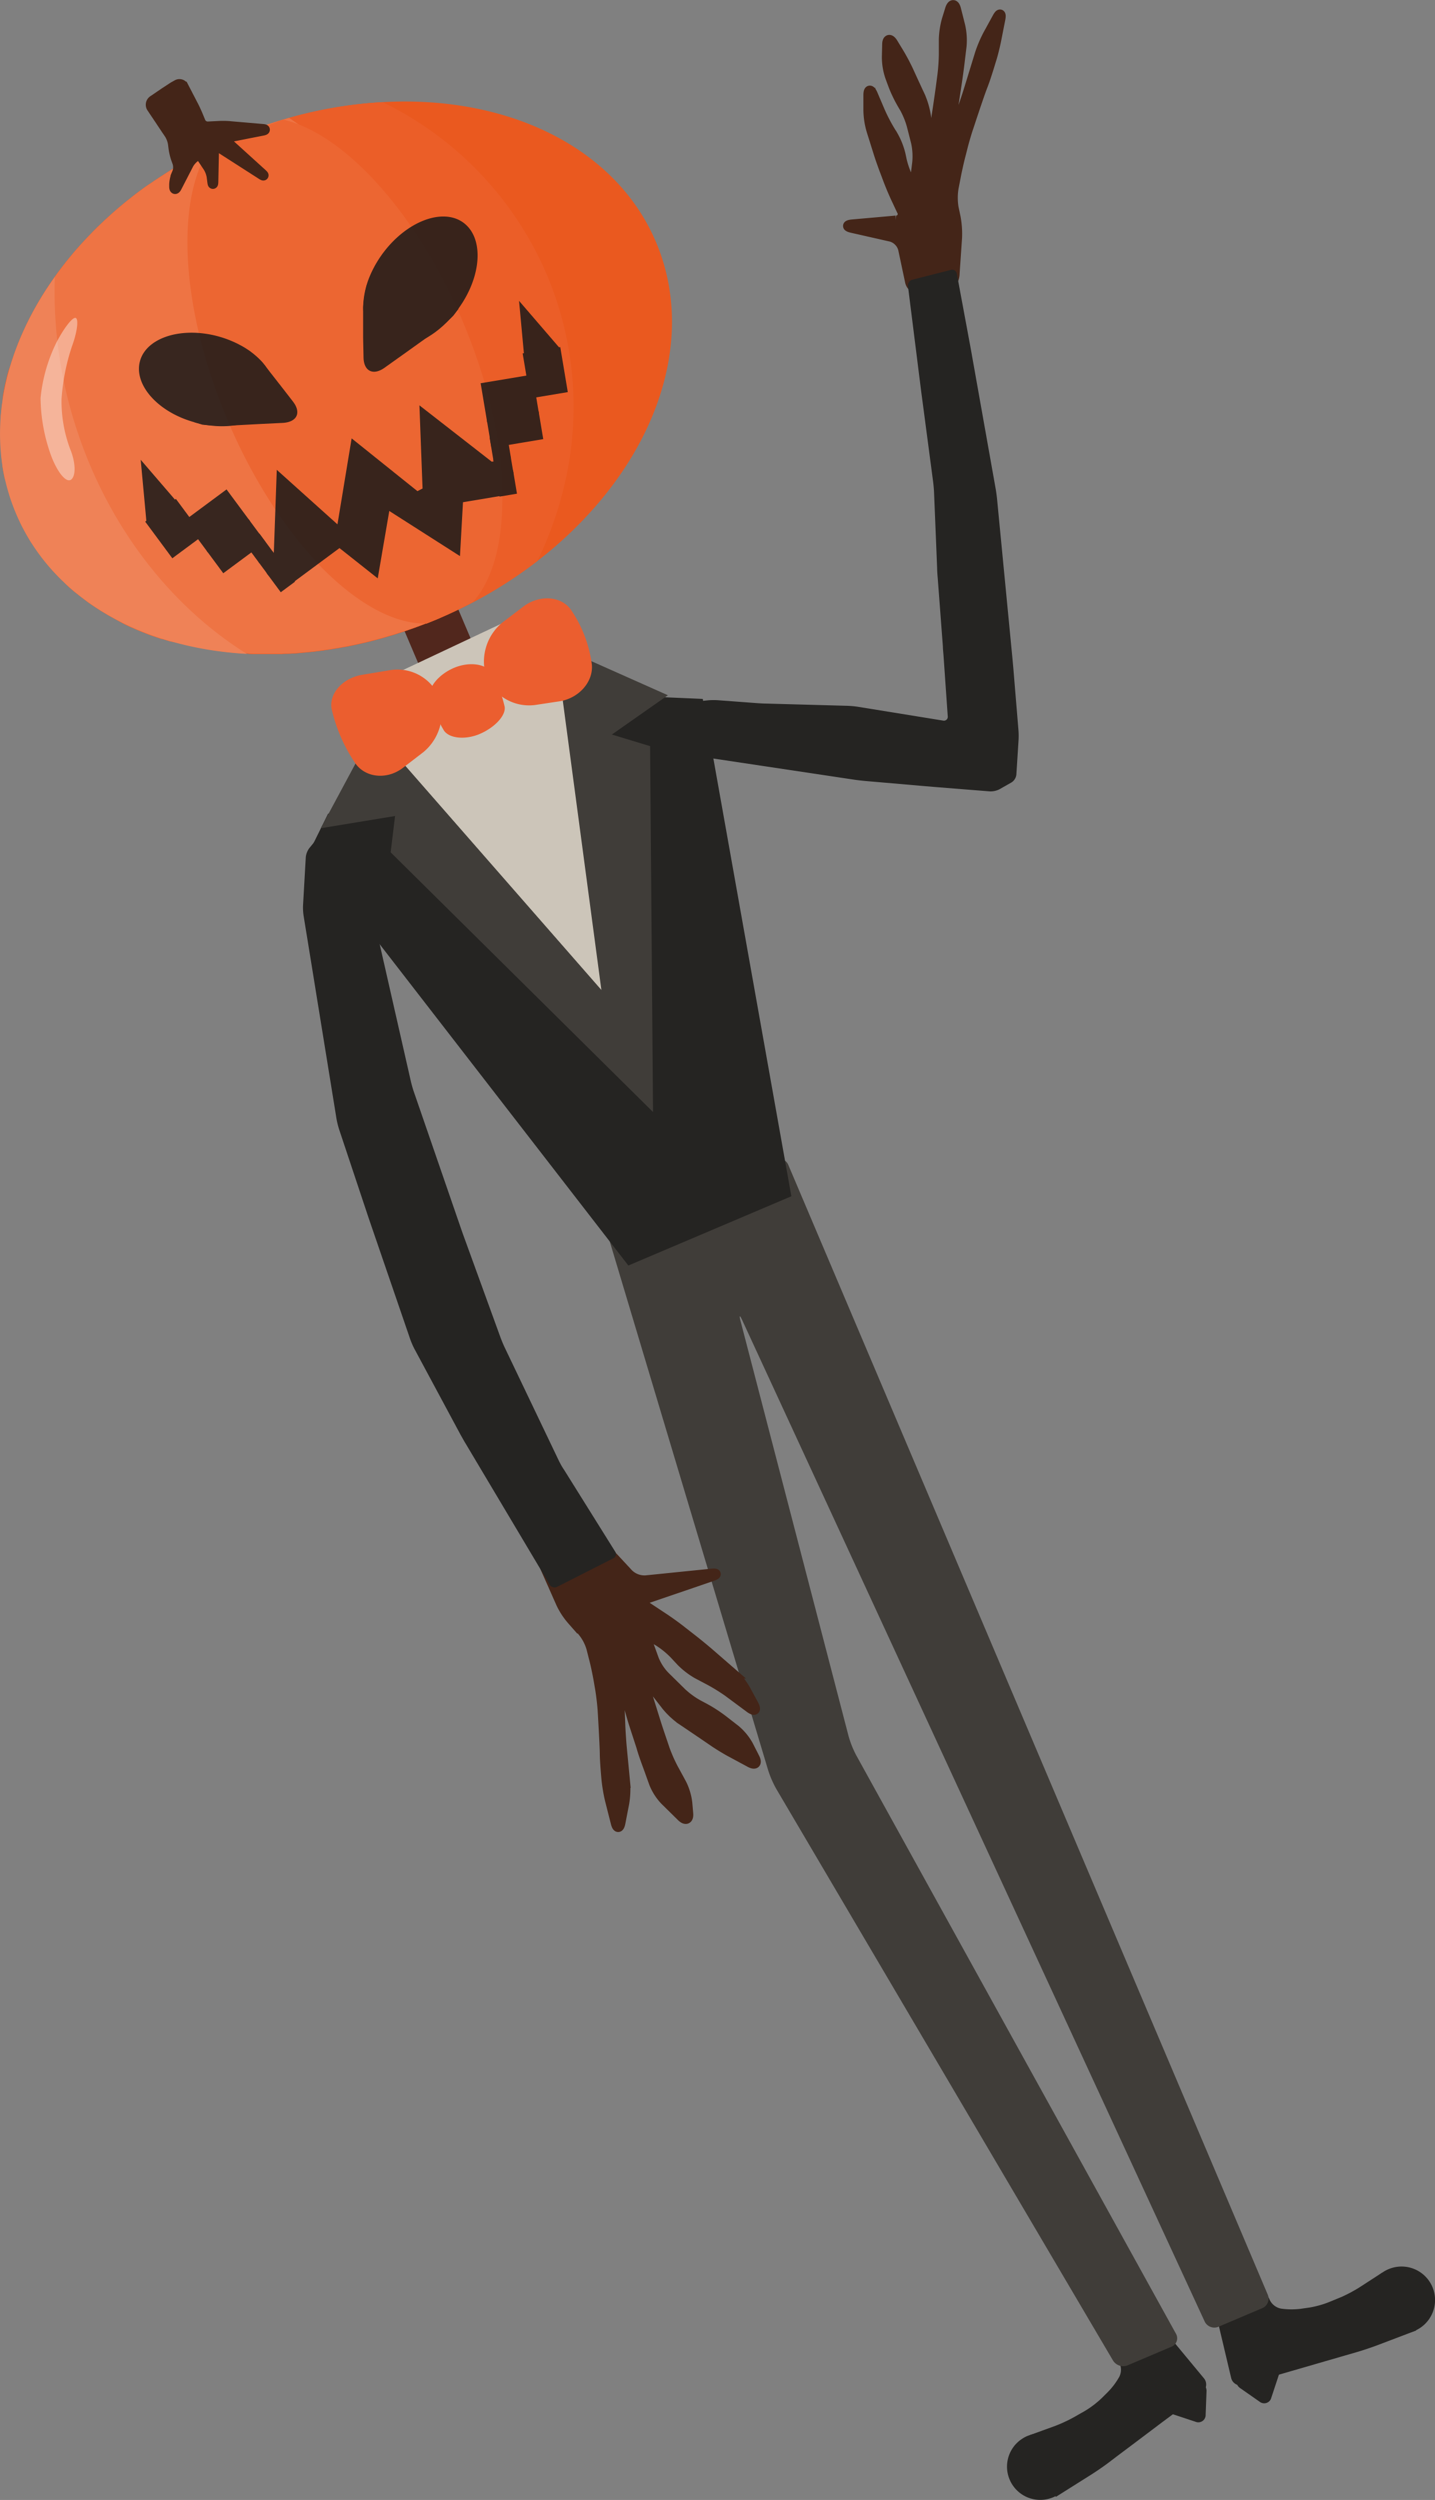 <svg xmlns="http://www.w3.org/2000/svg" width="279.87" height="487.3" viewBox="0 0 279.87 487.3"><rect x="0" y="0" width="279.87" height="487.3" fill="#808080" stroke="none"/><defs><style>.cls-1{fill:#51271d;}.cls-2{fill:#252422;}.cls-3{fill:#403d39;}.cls-4{fill:#ccc5b9;}.cls-5{fill:#ea591f;}.cls-6{fill:#eb5e28;}.cls-7{fill:#ee7444;}.cls-8{fill:#ec6632;}.cls-9{fill:#ef8257;}.cls-10{opacity:0.85;}.cls-11{fill:#191919;}.cls-12{opacity:0.4;}.cls-13{fill:#fff;}.cls-14{fill:#eb5e2f;}.cls-15{fill:#442518;}.cls-16{fill:none;stroke:#442518;stroke-miterlimit:10;stroke-width:2px;}</style></defs><title>jack_behind</title><g id="final"><path class="cls-1" d="M76,116.2a5,5,0,0,1,2.65-6.55l1.2-.52a5,5,0,0,1,6.56,2.65l7.49,17.64a5.73,5.73,0,0,1-2.41,7.05l-1.2.67A4.38,4.38,0,0,1,84,135Z"/><path class="cls-2" d="M269.55,443l-4.38,2.84a28.83,28.83,0,0,1-3.51,1.88l-2.43,1a18.68,18.68,0,0,1-3.82,1.07l-1.8.26a14.51,14.51,0,0,1-3.79-.05,3.09,3.09,0,0,1-2.27-1.89,1.84,1.84,0,0,0-2.37-1L238.73,449a2.13,2.13,0,0,0-1.46,2.5l2.84,12a1.88,1.88,0,0,0,2.38,1.39l5.65-1.64,3.84-1.11,6.45-1.87,3.84-1.11,2.49-.72c1.05-.31,2.76-.88,3.79-1.27l7.66-2.91"/><path class="cls-2" d="M267.08,450.15a6.54,6.54,0,0,1,3.34-7.66,6.72,6.72,0,0,1,1.11-.43,6.53,6.53,0,1,1-4.45,8.09Z"/><path class="cls-2" d="M249.39,463c.36-1-.21-1.61-1.25-1.27l-6,2c-1.05.35-1.17,1.14-.27,1.77l3.78,2.64a1.43,1.43,0,0,0,2.29-.75Z"/><path class="cls-2" d="M200.94,474.63l4.85-1.76a28.94,28.94,0,0,0,3.62-1.68l2.25-1.28a18.85,18.85,0,0,0,3.15-2.4l1.27-1.26a13.93,13.93,0,0,0,2.24-3,3.07,3.07,0,0,0-.14-2.92,1.85,1.85,0,0,1,.63-2.5l5.31-4a2.14,2.14,0,0,1,2.88.34l7.8,9.41a1.89,1.89,0,0,1-.33,2.74l-4.65,3.48-3.21,2.39-5.31,4-3.2,2.4-2,1.52c-.88.66-2.36,1.68-3.29,2.26l-6.88,4.33"/><path class="cls-2" d="M208.07,476.94A6.5,6.5,0,0,0,200,475a7.51,7.51,0,0,0-1,.62,6.48,6.48,0,1,0,9.07,1.31Z"/><path class="cls-2" d="M228.85,470.63c-1-.34-1.16-1.14-.26-1.77l5.15-3.58c.9-.63,1.61-.24,1.57.86l-.17,4.54a1.43,1.43,0,0,1-2,1.37Z"/><path class="cls-3" d="M151.12,226a2,2,0,0,1,2.62,1.06l93.51,220.22a2,2,0,0,1-1.06,2.63l-8.55,3.63a2.09,2.09,0,0,1-2.68-1L144.74,257.3c-.46-1-.61-.94-.33.12l21.09,81a19.19,19.19,0,0,0,1.47,3.69L229.35,454.9a1.77,1.77,0,0,1-.88,2.53l-8.55,3.63a2.34,2.34,0,0,1-2.85-.94l-65.66-111.4a19.59,19.59,0,0,1-1.59-3.64L118.88,241.85a2.28,2.28,0,0,1,1.27-2.7Z"/><polygon class="cls-2" points="63.97 158.64 60.23 166.21 122.55 246.68 154.34 233.18 137.06 136.24 123.75 135.66 63.97 158.64"/><polygon class="cls-3" points="76.19 166.14 127.36 216.76 126.79 145.44 119.33 143.18 130.26 135.52 103.72 123.71 76.95 134.66 62.56 161.44 77.05 159.06 76.19 166.14"/><polygon class="cls-4" points="67.35 135.9 117.29 192.97 107.17 117.15 67.35 135.9"/><path class="cls-5" d="M127.93,47.16c6.92,16.3,2,35.35-11.22,50.88a78,78,0,0,1-11.92,11.32,86.49,86.49,0,0,1-12.47,8c-1.55.82-3.15,1.6-4.78,2.34l-2.08.92c-.76.32-1.52.63-2.29.93l-.12,0-1.13.43-.89.33-1.16.41c-.52.19-1.05.36-1.58.53s-1.05.35-1.59.51l-1.58.47c-2.12.62-4.23,1.13-6.34,1.57-.53.11-1,.22-1.58.31s-1,.2-1.57.28-1,.18-1.58.25-1,.16-1.56.22l-1.54.19h0l-1.52.15q-.31,0-.63.06c-.83.07-1.66.13-2.49.17-.48,0-1,0-1.44.06a.48.48,0,0,1-.12,0l-1.32,0h-.23c-.49,0-1,0-1.46,0l-1.48,0c-.7,0-1.4,0-2.09-.09h-.21c-1.23-.07-2.44-.17-3.64-.3-.49-.05-1-.11-1.45-.18s-1.21-.16-1.8-.26l-.93-.15-1.37-.25-1.81-.38c-.9-.2-1.78-.42-2.66-.66L33.12,125l-1.33-.41a1.36,1.36,0,0,1-.25-.07l-.11,0-.22-.07-.73-.25c-.24-.07-.48-.16-.72-.24-.42-.15-.85-.31-1.27-.48l-.57-.22-1.23-.5h0l-1.23-.54-1.13-.53L23.05,121l-1-.55-.12-.07a48.45,48.45,0,0,1-4.43-2.76c-.35-.24-.7-.49-1-.75l-.76-.58c-.44-.34-.87-.68-1.29-1a.27.27,0,0,1-.08-.07l0,0-.22-.19c-.15-.13-.3-.25-.45-.39-.36-.31-.71-.63-1.06-1s-.57-.54-.84-.82a.94.94,0,0,1-.1-.1c-.15-.14-.29-.29-.44-.45-.43-.44-.85-.9-1.26-1.36l-.51-.59-.12-.14-.19-.23-.43-.53c-.65-.8-1.26-1.63-1.84-2.49-.24-.34-.47-.7-.69-1s-.45-.71-.67-1.08-.32-.55-.47-.83c-.49-.88-1-1.79-1.38-2.72l-.45-1-.33-.82c-.15-.36-.29-.72-.41-1.08-.06-.15-.11-.29-.16-.44L2,97l-.12-.4a.36.36,0,0,1,0-.11c0-.08-.05-.15-.06-.22-.11-.35-.21-.7-.31-1s-.18-.67-.26-1L.89,93.13c-.14-.65-.26-1.31-.36-2a2.38,2.38,0,0,1-.05-.26,2.51,2.51,0,0,0,0-.27l-.12-.9c0-.27-.07-.53-.09-.81l0-.24,0-.49c0-.29,0-.57-.07-.86,0-.61-.07-1.22-.08-1.83,0-.15,0-.31,0-.46,0-.56,0-1.12,0-1.69v-.1s0-.09,0-.14a1.28,1.28,0,0,1,0-.19c0-.3,0-.6,0-.91s.06-.86.1-1.3.06-.64.1-1v-.07c0-.39.1-.78.16-1.18l.06-.43,0-.18s0-.08,0-.13,0-.17,0-.26c.11-.65.22-1.3.36-2,.07-.35.15-.72.24-1.07s.14-.63.22-.94.12-.48.19-.73.1-.36.15-.54L2,71.37q.57-1.89,1.29-3.78l.18-.46c0-.11.08-.22.13-.33q.25-.64.54-1.29c.06-.16.14-.32.21-.48.2-.46.41-.91.62-1.36.07-.16.15-.34.23-.5s.19-.39.29-.58a61.7,61.7,0,0,1,4.25-7.25l.36-.54.56-.79,0,0c.44-.63.9-1.24,1.37-1.86.21-.27.41-.54.63-.8a2.27,2.27,0,0,1,.18-.25l.63-.77c.74-.91,1.5-1.8,2.3-2.68l.57-.62.52-.56.54-.56.84-.87c.56-.57,1.14-1.13,1.73-1.68.27-.27.55-.53.83-.78,1.39-1.28,2.83-2.52,4.35-3.72l.74-.59.27-.21c.35-.28.72-.55,1.08-.82l.72-.53c.48-.35,1-.7,1.46-1l.62-.43,1-.66L32,34l.79-.51c.89-.56,1.8-1.11,2.72-1.64.37-.22.74-.44,1.12-.65l1.23-.68.37-.2.81-.42c.24-.13.48-.26.73-.38l1.19-.6c.45-.23.91-.45,1.38-.67,1.09-.51,2.19-1,3.3-1.48a89.56,89.56,0,0,1,9.54-3.44l1.2-.35a84.92,84.92,0,0,1,12.43-2.54c2-.25,3.9-.42,5.82-.53C98.73,18.55,120,28.52,127.93,47.16Z"/><path class="cls-6" d="M106.63,53.5a66,66,0,0,1,3.17,42.17,69.81,69.81,0,0,1-5,13.69,86.49,86.49,0,0,1-12.47,8c-1.55.82-3.15,1.6-4.78,2.34l-2.08.92c-.76.32-1.52.63-2.29.93l-.12,0-1.13.43-.89.33-1.16.41c-.52.19-1.05.36-1.58.53s-1.05.35-1.59.51l-1.58.47c-2.12.62-4.23,1.13-6.34,1.57-.53.11-1,.22-1.58.31s-1,.2-1.57.28-1,.18-1.58.25-1,.16-1.56.22l-1.54.19h0l-1.52.15q-.31,0-.63.06c-.83.07-1.66.13-2.49.17-.48,0-1,0-1.44.06a.48.48,0,0,1-.12,0l-1.32,0h-.23c-.49,0-1,0-1.46,0l-1.48,0c-.7,0-1.4,0-2.09-.09h-.21c-1.23-.07-2.44-.17-3.64-.3-.49-.05-1-.11-1.45-.18s-1.21-.16-1.8-.26l-.93-.15-1.37-.25-1.81-.38c-.9-.2-1.78-.42-2.66-.66L33.12,125l-1.33-.41a1.36,1.36,0,0,1-.25-.07l-.11,0-.22-.07-.73-.25c-.24-.07-.48-.16-.72-.24-.42-.15-.85-.31-1.27-.48l-.57-.22-1.23-.5h0l-1.23-.54-1.13-.53L23.05,121l-1-.55-.12-.07a48.45,48.45,0,0,1-4.43-2.76c-.35-.24-.7-.49-1-.75l-.76-.58c-.44-.34-.87-.68-1.29-1a.27.27,0,0,1-.08-.07l0,0-.22-.19c-.15-.13-.3-.25-.45-.39-.36-.31-.71-.63-1.06-1s-.57-.54-.84-.82a.94.94,0,0,1-.1-.1c-.15-.14-.29-.29-.44-.45-.43-.44-.85-.9-1.26-1.36l-.51-.59-.12-.14-.19-.23-.43-.53c-.65-.8-1.26-1.63-1.84-2.49-.24-.34-.47-.7-.69-1s-.45-.71-.67-1.08-.32-.55-.47-.83c-.49-.88-1-1.79-1.38-2.72l-.45-1-.33-.82c-.15-.36-.29-.72-.41-1.08-.06-.15-.11-.29-.16-.44L2,97l-.12-.4a.36.36,0,0,1,0-.11c0-.08-.05-.15-.06-.22-.11-.35-.21-.7-.31-1s-.18-.67-.26-1L.89,93.13c-.14-.65-.26-1.31-.36-2a2.38,2.38,0,0,1-.05-.26,2.51,2.51,0,0,0,0-.27l-.12-.9c0-.27-.07-.53-.09-.81l0-.24,0-.49c0-.29,0-.57-.07-.86,0-.61-.07-1.22-.08-1.83,0-.15,0-.31,0-.46,0-.56,0-1.12,0-1.69v-.1s0-.09,0-.14a1.28,1.28,0,0,1,0-.19c0-.3,0-.6,0-.91s.06-.86.1-1.3.06-.64.1-1v-.07c0-.39.1-.78.16-1.18l.06-.43,0-.18s0-.08,0-.13,0-.17,0-.26c.11-.65.22-1.3.36-2,.07-.35.15-.72.24-1.07s.14-.63.22-.94.12-.48.19-.73.1-.36.15-.54L2,71.37q.57-1.89,1.29-3.78l.18-.46c0-.11.08-.22.13-.33q.25-.64.54-1.29c.06-.16.14-.32.21-.48.2-.46.41-.91.62-1.36.07-.16.15-.34.23-.5s.19-.39.29-.58a61.7,61.7,0,0,1,4.25-7.25l.36-.54.56-.79,0,0c.44-.63.9-1.24,1.37-1.86.21-.27.41-.54.63-.8a2.27,2.27,0,0,1,.18-.25l.63-.77c.74-.91,1.5-1.8,2.3-2.68l.57-.62.52-.56.54-.56.84-.87c.56-.57,1.14-1.13,1.73-1.68.27-.27.55-.53.83-.78,1.39-1.28,2.83-2.52,4.35-3.72l.74-.59.27-.21c.35-.28.72-.55,1.08-.82l.72-.53c.48-.35,1-.7,1.46-1l.62-.43,1-.66L32,34l.79-.51c.89-.56,1.8-1.11,2.72-1.64.37-.22.74-.44,1.12-.65l1.23-.68.37-.2.81-.42c.24-.13.48-.26.73-.38l1.19-.6c.45-.23.91-.45,1.38-.67,1.09-.51,2.19-1,3.3-1.48a89.56,89.56,0,0,1,9.54-3.44l1.2-.35a84.92,84.92,0,0,1,12.43-2.54c2-.25,3.9-.42,5.82-.53A66.31,66.31,0,0,1,106.63,53.5Z"/><path class="cls-7" d="M86.08,59.19c.09.22.18.43.26.64h0c.4,1,.79,1.93,1.15,2.9a83.13,83.13,0,0,1,5.18,24.73c0,1,.09,2,.1,3,0,.68,0,1.35,0,2q0,2.5-.21,5a75.21,75.21,0,0,1-5,22.18l-2.08.92c-.76.32-1.52.63-2.29.93l-.12,0-1.13.43-.89.33-1.16.41c-.52.19-1.05.36-1.58.53s-1.05.35-1.59.51l-1.58.47c-2.12.62-4.23,1.13-6.34,1.57-.53.11-1,.22-1.58.31s-1,.2-1.57.28-1,.18-1.58.25-1,.16-1.56.22l-1.54.19h0l-1.52.15q-.31,0-.63.06c-.83.07-1.66.13-2.49.17-.48,0-1,0-1.44.06a.48.48,0,0,1-.12,0l-1.32,0h-.23c-.49,0-1,0-1.46,0l-1.48,0c-.7,0-1.4,0-2.09-.09h-.21c-1.23-.07-2.44-.17-3.64-.3-.49-.05-1-.11-1.45-.18s-1.21-.16-1.8-.26l-.93-.15-1.37-.25-1.81-.38c-.9-.2-1.78-.42-2.66-.66L33.12,125l-1.33-.41-.25-.07-.11,0-.22-.07-.73-.25-.72-.24c-.42-.15-.85-.31-1.27-.48l-.57-.22-1.23-.5h0l-1.23-.54-1.13-.53L23.05,121l-1-.55-.12-.07a48.45,48.45,0,0,1-4.43-2.76c-.35-.24-.7-.49-1-.75l-.76-.58c-.44-.34-.87-.68-1.29-1a.27.27,0,0,1-.08-.07l0,0-.22-.19-.11-.09-.34-.3c-.36-.31-.71-.63-1.06-1s-.57-.54-.84-.82a.94.94,0,0,1-.1-.1c-.15-.14-.29-.29-.44-.45-.43-.44-.85-.9-1.26-1.36l-.51-.59-.12-.14-.19-.23-.43-.53c-.65-.8-1.26-1.63-1.84-2.49-.24-.34-.47-.7-.69-1s-.45-.71-.67-1.08-.32-.55-.47-.83c-.49-.88-1-1.79-1.38-2.72l-.45-1-.33-.82c-.15-.36-.29-.72-.41-1.08-.06-.15-.11-.29-.16-.44L2,97l-.12-.4a.36.36,0,0,1,0-.11c0-.08-.05-.15-.06-.22-.11-.35-.21-.7-.31-1s-.18-.67-.26-1L.89,93.13c-.14-.65-.26-1.31-.36-2a2.38,2.38,0,0,1-.05-.26,2.51,2.51,0,0,0,0-.27l-.12-.9c0-.27-.07-.53-.09-.81l0-.24,0-.49c0-.29,0-.57-.07-.86,0-.61-.07-1.22-.08-1.83,0-.15,0-.31,0-.46,0-.56,0-1.12,0-1.69v-.1s0-.09,0-.14a1.28,1.28,0,0,1,0-.19c0-.3,0-.6,0-.91s.06-.86.1-1.3.06-.64.1-1v-.07c0-.39.1-.78.16-1.18l.06-.43,0-.18c0-.13,0-.26.06-.39.11-.65.22-1.3.36-2,.07-.35.15-.72.24-1.07s.14-.63.22-.94.12-.48.19-.73.1-.36.15-.54L2,71.37q.57-1.89,1.29-3.78l.18-.46c0-.11.08-.22.13-.33q.25-.64.54-1.29c.06-.16.14-.32.21-.48.2-.46.41-.91.62-1.36.07-.16.15-.34.23-.5s.19-.39.29-.58a61.7,61.7,0,0,1,4.25-7.25l.36-.54.56-.79,0,0c.44-.63.9-1.24,1.37-1.86.21-.27.41-.54.63-.8a2.27,2.27,0,0,1,.18-.25l.63-.77c.74-.91,1.5-1.8,2.3-2.68l.57-.62.52-.56.54-.56.84-.87c.56-.57,1.14-1.13,1.73-1.68.27-.27.55-.53.83-.78,1.39-1.28,2.83-2.52,4.35-3.72l.74-.59.27-.21c.35-.28.72-.55,1.08-.82l.72-.53c.48-.35,1-.7,1.46-1l.62-.43,1-.66L32,34l.79-.51c.89-.56,1.8-1.11,2.72-1.64.37-.22.74-.44,1.12-.65l1.23-.68.37-.2.81-.42c.24-.13.48-.26.73-.38l1.19-.6c.45-.23.91-.45,1.38-.67,1.09-.51,2.19-1,3.3-1.48a89.56,89.56,0,0,1,9.54-3.44l1.2-.35c.63.42,1.25.85,1.87,1.29h0A80.51,80.51,0,0,1,79,46,85.52,85.52,0,0,1,86.08,59.19Z"/><path class="cls-8" d="M90.19,62.52a110.16,110.16,0,0,1,4.32,12.06c.69,2.39,1.29,4.76,1.78,7.07,0,.14.06.29.09.42.2,1,.39,2,.56,3,.12.68.22,1.35.32,2s.22,1.56.31,2.32l0,.27c.09.8.17,1.6.23,2.39,0,.21,0,.43,0,.64h0c.1,1.38.16,2.72.17,4,.09,9-1.84,16.33-5.73,20.66-1.55.82-3.15,1.6-4.78,2.34l-2.08.92c-.76.32-1.52.63-2.29.93l-.12,0c-6.42.07-13.88-4.25-21-11.7Q60.33,108,58.62,106c-.35-.42-.69-.85-1-1.29q-2-2.52-3.88-5.34h0a104.7,104.7,0,0,1-8.9-16.41l0,0c-.14-.3-.26-.59-.39-.9-.83-1.95-1.59-3.9-2.29-5.83h0A102.8,102.8,0,0,1,39,65.81c-3.84-15.6-3.13-29.41,1.94-36.94l1.43-.56,12.79-5a19.9,19.9,0,0,1,3.07.94h0c7.42,2.89,15.5,10.3,22.5,20.7a103.21,103.21,0,0,1,8.74,15.9C89.7,61.38,90,61.94,90.19,62.52Z"/><path class="cls-9" d="M48.15,127.46c-20.61-1.13-38-10.83-45-27.3C-3.12,85.46.29,68.54,10.69,54a85.74,85.74,0,0,0,4.4,30.1C21.45,103.21,33.63,118.4,48.15,127.46Z"/><g class="cls-10"><polygon class="cls-11" points="28.56 101.71 35.36 98.82 27.44 89.62 28.56 101.71"/><rect class="cls-11" x="30.24" y="98.58" width="7.45" height="8.89" transform="translate(-54.65 40.45) rotate(-36.52)"/><rect class="cls-11" x="37.25" y="97.68" width="10.24" height="7.7" transform="translate(-52.11 45.16) rotate(-36.52)"/><rect class="cls-11" x="40.91" y="103.74" width="10.24" height="5.48" transform="translate(-54.33 48.31) rotate(-36.52)"/><rect class="cls-11" x="48.86" y="104.54" width="3.45" height="4.65" transform="translate(-53.67 51.1) rotate(-36.52)"/><rect class="cls-11" x="51.07" y="108.2" width="3.45" height="3.31" transform="translate(-55.01 53) rotate(-36.52)"/><polygon class="cls-11" points="53.39 108.19 66.34 102.68 53.98 91.58 53.39 108.19"/><rect class="cls-11" x="53.04" y="110.21" width="3.45" height="4.65" transform="translate(-56.22 54.7) rotate(-36.52)"/><rect class="cls-11" x="53.71" y="103.53" width="13.07" height="6.87" transform="translate(-51.83 56.87) rotate(-36.52)"/><polygon class="cls-11" points="76.14 98.33 62.2 103.66 73.67 112.74 76.14 98.33"/><polygon class="cls-11" points="65.74 102.66 82.19 96.36 68.58 85.45 65.74 102.66"/><polygon class="cls-11" points="75.01 99.02 90.68 90.98 89.71 108.4 75.01 99.02"/><polygon class="cls-11" points="82.51 97.79 96.63 90.56 81.8 79.01 82.51 97.79"/><polygon class="cls-11" points="109.15 67.84 102.35 70.73 101.23 58.64 109.15 67.84"/><rect class="cls-11" x="102.61" y="68.21" width="7.44" height="8.89" transform="translate(223.19 126.79) rotate(170.51)"/><rect class="cls-11" x="94.31" y="73.81" width="10.24" height="7.7" transform="translate(210.3 137.86) rotate(170.51)"/><rect class="cls-11" x="95.33" y="80.99" width="10.24" height="5.48" transform="translate(213.33 149.76) rotate(170.51)"/><rect class="cls-11" x="95.83" y="84.95" width="3.45" height="4.65" transform="translate(208.18 157.27) rotate(170.51)"/><rect class="cls-11" x="96.45" y="89.29" width="3.45" height="3.31" transform="translate(210 164.45) rotate(170.51)"/><rect class="cls-11" x="97.01" y="91.9" width="3.45" height="4.65" transform="translate(211.66 170.88) rotate(170.51)"/><rect class="cls-11" x="84.39" y="90.86" width="13.07" height="6.87" transform="translate(196.15 172.32) rotate(170.51)"/><path class="cls-11" d="M53.31,77.58c-.78,2.82-3.65,4.71-7.39,5.3a17,17,0,0,1-3.54.18A20.1,20.1,0,0,1,38,82.33l-.24-.07c-7.06-2-11.73-7.34-10.45-11.91s8.15-6.75,15.34-4.76a20.68,20.68,0,0,1,4.53,1.86,15.8,15.8,0,0,1,3.94,3.09,11.43,11.43,0,0,1,1,1.33A6.91,6.91,0,0,1,53.31,77.58Z"/><path class="cls-11" d="M57.12,78.25c1.69,2.17.83,4-1.92,4.18l-4.29.21L44.15,83a38.11,38.11,0,0,1-4.68-.22L38,82.33l-.08,0A37.7,37.7,0,0,1,40.41,78l4.05-6.37c1.48-2.32,3.34-3.78,4.14-3.25a25.13,25.13,0,0,1,3,2.79l3.6,4.6Z"/><path class="cls-11" d="M73.61,66.3c2.48,1.82,6.07,1.52,9.55-.43a18.09,18.09,0,0,0,3-2.15,21.71,21.71,0,0,0,3.18-3.47l.15-.21c4.5-6.28,4.91-13.69.88-16.64s-11.12-.27-15.76,6.05a21.45,21.45,0,0,0-2.53,4.48A16.48,16.48,0,0,0,70.87,59a11.75,11.75,0,0,0,0,1.78A7.27,7.27,0,0,0,73.61,66.3Z"/><path class="cls-11" d="M70.9,69.58c0,2.75,1.85,3.7,4.09,2.11l4.1-2.92,5.59-4a40.48,40.48,0,0,0,3.72-3.22l1-1.32,0-.07a36.61,36.61,0,0,0-4.62-1.8l-8-2.79c-2.59-.91-5-.87-5.28.09a25.39,25.39,0,0,0-.68,4.25c0,.49,0,3.14,0,5.89Z"/></g><g class="cls-12"><path class="cls-13" d="M14.82,62c-.55-.37-2.28,1.8-3.84,4.81A31.42,31.42,0,0,0,7.91,77.6,34,34,0,0,0,10,88.91c1.27,3.31,3,5.35,3.93,4.53s.77-3.48-.25-5.92A26.6,26.6,0,0,1,12,77.79a41.29,41.29,0,0,1,2-10.18C15,64.92,15.37,62.41,14.82,62Z"/></g><path class="cls-14" d="M83.86,136c-.47-1.9,1.64-4.52,4.67-5.81s6.39-.8,7.45,1.09a24.85,24.85,0,0,1,2.44,6.47c.28,1.67-1.86,4-4.75,5.27s-6.09.93-7.11-.66A25.32,25.32,0,0,1,83.86,136Z"/><path class="cls-14" d="M94.86,132A9.87,9.87,0,0,1,98,121.33l4.05-3.08c3.07-2.33,7.2-2.12,9.2.46a24.56,24.56,0,0,1,4.18,10.82c.32,3.37-2.54,6.6-6.35,7.18l-4.79.72A9.07,9.07,0,0,1,94.86,132Z"/><path class="cls-14" d="M76.32,130.59a8.88,8.88,0,0,1,9.36,5.33,9.91,9.91,0,0,1-3.12,10.7l-4,3.07c-3.07,2.33-7.22,1.95-9.23-.86a31.24,31.24,0,0,1-4.65-10.63c-.55-3,2.12-6,5.92-6.66Z"/><path class="cls-15" d="M33.88,16.91,32.21,18,29.9,19.57A1,1,0,0,0,29.62,21l1.55,2.31,1.11,1.67.79,1.17a5.19,5.19,0,0,1,.68,1.83l.13,1a11.77,11.77,0,0,0,.46,1.93l.28.77a3,3,0,0,1,0,1.86l-.18.43A6.07,6.07,0,0,0,34,35.91v.46c0,.55.21.6.46.11L36.77,32a4.45,4.45,0,0,1,1.29-1.44l0,0a1,1,0,0,1,1.39.27l1.17,1.75a5.19,5.19,0,0,1,.68,1.83l.13,1c.07.55.13.55.15,0l.13-6.35c0-.55.4-.75.87-.46L51,34c.46.3.51.24.1-.13l-6.87-6.23c-.41-.37-.3-.76.24-.87l6.76-1.33c.54-.1.53-.23,0-.27l-6.73-.58a16.48,16.48,0,0,0-2,0l-2,.1a1.54,1.54,0,0,1-1.38-.88l-.57-1.37c-.21-.51-.59-1.33-.84-1.81l-1.93-3.72a.87.87,0,0,0-1.29-.33Z"/><path class="cls-16" d="M33.88,16.91,32.21,18,29.9,19.57A1,1,0,0,0,29.62,21l1.55,2.31,1.11,1.67.79,1.17a5.19,5.19,0,0,1,.68,1.83l.13,1a11.77,11.77,0,0,0,.46,1.93l.28.77a3,3,0,0,1,0,1.86l-.18.43A6.07,6.07,0,0,0,34,35.91v.46c0,.55.21.6.46.11L36.77,32a4.45,4.45,0,0,1,1.29-1.44l0,0a1,1,0,0,1,1.39.27l1.17,1.75a5.19,5.19,0,0,1,.68,1.83l.13,1c.07.55.13.55.15,0l.13-6.35c0-.55.4-.75.87-.46L51,34c.46.3.51.24.1-.13l-6.87-6.23c-.41-.37-.3-.76.24-.87l6.76-1.33c.54-.1.53-.23,0-.27l-6.73-.58a16.48,16.48,0,0,0-2,0l-2,.1a1.54,1.54,0,0,1-1.38-.88l-.57-1.37c-.21-.51-.59-1.33-.84-1.81l-1.93-3.72a.87.87,0,0,0-1.29-.33Z"/><path class="cls-15" d="M106.94,303.67a15.73,15.73,0,0,0,3-1.18l4.05-2.06a2.83,2.83,0,0,1,3.15.55l5.43,5.84a4.51,4.51,0,0,0,3.36,1.26l12.79-1.3c1.09-.11,1.14.09.1.45l-12.47,4.26c-1,.35-1.14,1.14-.22,1.75l3.28,2.17c.92.6,2.38,1.65,3.25,2.33l2.45,1.91c.87.68,2.26,1.82,3.1,2.54l4.61,4a13.27,13.27,0,0,1,2.48,3.06l1.67,3.07c.52,1,.22,1.23-.68.59L142,329.73a36.9,36.9,0,0,0-3.39-2.11L136,326.24a14.68,14.68,0,0,1-3.13-2.41l-1.36-1.46a17.22,17.22,0,0,0-3.08-2.49l-1.15-.68c-.94-.56-1.41-.18-1,.86l1.22,3.37a10.22,10.22,0,0,0,2.1,3.28l3.27,3.22a16.31,16.31,0,0,0,3.19,2.35l1.57.84a28,28,0,0,1,3.33,2.18l2.46,1.91a10.78,10.78,0,0,1,2.48,3l1.26,2.47c.5,1,.11,1.36-.86.84l-3.6-1.94c-1-.52-2.51-1.45-3.42-2.07l-2.3-1.57-3.31-2.24-.76-.51a15,15,0,0,1-2.88-2.69l-2.66-3.42a22.59,22.59,0,0,1-2.07-3.39l-.87-1.87c-.46-1-.58-.95-.25.1l3.44,11c.32,1.05.88,2.76,1.24,3.8l.76,2.25a30.35,30.35,0,0,0,1.6,3.65l1.67,3.07a11.23,11.23,0,0,1,1.13,3.75l.18,2.06c.1,1.09-.46,1.36-1.25.59l-3.27-3.22a10.44,10.44,0,0,1-2.1-3.29l-1.21-3.37c-.38-1-1-2.74-1.28-3.79L123.65,336c-.32-1-.82-2.78-1.1-3.84l-1.56-6c-.28-1.06-.47-1-.43.07l.4,10.29c.05,1.1.17,2.89.27,4l.67,7a16.34,16.34,0,0,1-.19,4l-.73,3.77c-.21,1.08-.6,1.09-.87,0L119,350.92a33,33,0,0,1-.68-3.93s-.33-3.51-.34-5.15-.42-8.45-.42-8.45c-.07-1.1-.28-2.88-.46-4l-.36-2.1c-.19-1.08-.56-2.84-.84-3.91l-.55-2.16a9.19,9.19,0,0,0-1.86-3.4l-1.87-2a14.21,14.21,0,0,1-2.17-3.29l-3-6.77C106,304.78,106.24,303.83,106.94,303.67Z"/><path class="cls-16" d="M106.94,303.67a15.73,15.73,0,0,0,3-1.18l4.05-2.06a2.83,2.83,0,0,1,3.15.55l5.43,5.84a4.51,4.51,0,0,0,3.36,1.26l12.79-1.3c1.09-.11,1.14.09.1.45l-12.47,4.26c-1,.35-1.14,1.14-.22,1.75l3.28,2.17c.92.6,2.38,1.65,3.25,2.33l2.45,1.91c.87.68,2.26,1.82,3.1,2.54l4.61,4a13.27,13.27,0,0,1,2.48,3.06l1.67,3.07c.52,1,.22,1.23-.68.59L142,329.73a36.9,36.9,0,0,0-3.39-2.11L136,326.24a14.68,14.68,0,0,1-3.13-2.41l-1.36-1.46a17.22,17.22,0,0,0-3.08-2.49l-1.15-.68c-.94-.56-1.41-.18-1,.86l1.22,3.37a10.22,10.22,0,0,0,2.1,3.28l3.27,3.22a16.31,16.31,0,0,0,3.19,2.35l1.57.84a28,28,0,0,1,3.33,2.18l2.46,1.91a10.78,10.78,0,0,1,2.48,3l1.26,2.47c.5,1,.11,1.36-.86.84l-3.6-1.94c-1-.52-2.51-1.45-3.42-2.07l-2.3-1.57-3.31-2.24-.76-.51a15,15,0,0,1-2.88-2.69l-2.66-3.42a22.59,22.59,0,0,1-2.07-3.39l-.87-1.87c-.46-1-.58-.95-.25.1l3.44,11c.32,1.05.88,2.76,1.24,3.8l.76,2.25a30.35,30.35,0,0,0,1.6,3.65l1.67,3.07a11.23,11.23,0,0,1,1.13,3.75l.18,2.06c.1,1.09-.46,1.36-1.25.59l-3.27-3.22a10.44,10.44,0,0,1-2.1-3.29l-1.21-3.37c-.38-1-1-2.74-1.28-3.79L123.65,336c-.32-1-.82-2.78-1.1-3.84l-1.56-6c-.28-1.06-.47-1-.43.07l.4,10.29c.05,1.1.17,2.89.27,4l.67,7a16.34,16.34,0,0,1-.19,4l-.73,3.77c-.21,1.08-.6,1.09-.87,0L119,350.92a33,33,0,0,1-.68-3.93s-.33-3.51-.34-5.15-.42-8.45-.42-8.45c-.07-1.1-.28-2.88-.46-4l-.36-2.1c-.19-1.08-.56-2.84-.84-3.91l-.55-2.16a9.19,9.19,0,0,0-1.86-3.4l-1.87-2a14.21,14.21,0,0,1-2.17-3.29l-3-6.77C106,304.78,106.24,303.83,106.94,303.67Z"/><path class="cls-15" d="M185.16,55.15a11.43,11.43,0,0,0-2.85.46l-2.47.67a1.87,1.87,0,0,1-2.34-1.44l-1.34-6.32a3.44,3.44,0,0,0-2.36-2.4l-7.6-1.72c-1.07-.24-1-.52,0-.62l8.55-.76a1.3,1.3,0,0,0,1.13-2l-1-2.13c-.48-1-1.18-2.65-1.57-3.68l-.66-1.75c-.39-1-1-2.73-1.32-3.77L170,25.46a14.76,14.76,0,0,1-.61-3.9v-3c0-1.1.36-1.17.8-.16l1.43,3.35a33.77,33.77,0,0,0,1.82,3.54l.72,1.18a13.91,13.91,0,0,1,1.45,3.66l.26,1.21A17,17,0,0,0,177.22,35l.1.18c.52,1,1.06.87,1.19-.22l.41-3.34a12.9,12.9,0,0,0-.25-3.92l-.84-3.29a16.15,16.15,0,0,0-1.53-3.64l-.25-.41a26.34,26.34,0,0,1-1.75-3.58L173.64,15a12.14,12.14,0,0,1-.65-3.87l.06-2.41c0-1.1.52-1.23,1.09-.29l1.18,1.94a39.68,39.68,0,0,1,1.87,3.53l.61,1.34c.46,1,1.21,2.62,1.67,3.6a15.83,15.83,0,0,1,1.09,3.77L181,26.1a25.2,25.2,0,0,1,.16,4l-.09,1.77c-.06,1.1,0,1.11.19,0l1.7-11c.16-1.08.42-2.87.57-4l.29-2.19a37.83,37.83,0,0,0,.28-4v-3a15.7,15.7,0,0,1,.61-3.91l.62-2c.33-1,.82-1,1.09,0l.83,3.28A12.65,12.65,0,0,1,187.51,9l-.4,3.33c-.13,1.09-.38,2.88-.55,4l-.67,4.39c-.16,1.08-.47,2.86-.67,3.94l-1.12,5.94c-.21,1.08-.07,1.12.29.08L187.81,21c.37-1,.93-2.74,1.26-3.8l2.06-6.7a24.61,24.61,0,0,1,1.55-3.67l1.81-3.3c.53-1,.79-.87.58.21L194.23,8c-.22,1.08-.65,2.82-1,3.87,0,0-1,3.36-1.62,4.9s-2.74,8-2.74,8c-.35,1-.86,2.77-1.13,3.83l-.51,2c-.27,1.06-.66,2.82-.86,3.9l-.41,2.1a12,12,0,0,0,0,3.92l.39,1.84a17.53,17.53,0,0,1,.28,4l-.47,6.9C186.15,54.31,185.67,55.18,185.16,55.15Z"/><path class="cls-16" d="M185.16,55.15a11.43,11.43,0,0,0-2.85.46l-2.47.67a1.87,1.87,0,0,1-2.34-1.44l-1.34-6.32a3.44,3.44,0,0,0-2.36-2.4l-7.6-1.72c-1.07-.24-1-.52,0-.62l8.55-.76a1.3,1.3,0,0,0,1.13-2l-1-2.13c-.48-1-1.18-2.65-1.57-3.68l-.66-1.75c-.39-1-1-2.73-1.32-3.77L170,25.46a14.76,14.76,0,0,1-.61-3.9v-3c0-1.1.36-1.17.8-.16l1.43,3.35a33.77,33.77,0,0,0,1.82,3.54l.72,1.18a13.91,13.91,0,0,1,1.45,3.66l.26,1.21A17,17,0,0,0,177.22,35l.1.18c.52,1,1.06.87,1.19-.22l.41-3.34a12.9,12.9,0,0,0-.25-3.92l-.84-3.29a16.15,16.15,0,0,0-1.53-3.64l-.25-.41a26.34,26.34,0,0,1-1.75-3.58L173.64,15a12.14,12.14,0,0,1-.65-3.87l.06-2.41c0-1.1.52-1.23,1.09-.29l1.18,1.94a39.68,39.68,0,0,1,1.87,3.53l.61,1.34c.46,1,1.21,2.62,1.67,3.6a15.83,15.83,0,0,1,1.09,3.77L181,26.1a25.2,25.2,0,0,1,.16,4l-.09,1.77c-.06,1.1,0,1.11.19,0l1.7-11c.16-1.08.42-2.87.57-4l.29-2.19a37.83,37.83,0,0,0,.28-4v-3a15.7,15.7,0,0,1,.61-3.91l.62-2c.33-1,.82-1,1.09,0l.83,3.28A12.65,12.65,0,0,1,187.51,9l-.4,3.33c-.13,1.09-.38,2.88-.55,4l-.67,4.39c-.16,1.08-.47,2.86-.67,3.94l-1.12,5.94c-.21,1.08-.07,1.12.29.08L187.81,21c.37-1,.93-2.74,1.26-3.8l2.06-6.7a24.61,24.61,0,0,1,1.55-3.67l1.81-3.3c.53-1,.79-.87.58.21L194.23,8c-.22,1.08-.65,2.82-1,3.87,0,0-1,3.36-1.62,4.9s-2.74,8-2.74,8c-.35,1-.86,2.77-1.13,3.83l-.51,2c-.27,1.06-.66,2.82-.86,3.9l-.41,2.1a12,12,0,0,0,0,3.92l.39,1.84a17.53,17.53,0,0,1,.28,4l-.47,6.9C186.15,54.31,185.67,55.18,185.16,55.15Z"/><path class="cls-2" d="M63.26,161.75a.63.63,0,0,1,1.12.11l7.44,13.6a8.6,8.6,0,0,1,.7,1.85l7.61,33.46c.12.53.36,1.4.54,1.92l9,26.09c.18.52.47,1.37.66,1.89l7.3,20.08c.19.52.54,1.35.77,1.84l10.58,22.11c.24.5.67,1.29,1,1.75l10,16a.9.9,0,0,1-.36,1.3l-11,5.58a1.1,1.1,0,0,1-1.4-.41L90.82,281.4c-.29-.47-.73-1.26-1-1.74l-9-16.74a15.6,15.6,0,0,1-.8-1.83l-7.73-22.52c-.18-.52-.47-1.37-.64-1.89l-5.53-16.59a16.64,16.64,0,0,1-.48-1.94L61.4,192l-.32-2-1.87-11.5a11.07,11.07,0,0,1-.11-2l.54-9.43a3.6,3.6,0,0,1,.7-1.77Z"/><path class="cls-2" d="M137.11,146.6a1.48,1.48,0,0,0,1.17,1.13L166.74,152c.55.08,1.44.18,2,.23l11.54,1,2,.17,10.77.86a3.79,3.79,0,0,0,1.87-.41l2.36-1.34a2.08,2.08,0,0,0,.94-1.49l.42-6.58a14.67,14.67,0,0,0,0-2l-1-12.09c-.05-.54-.13-1.44-.18-2l-3-31.05c-.05-.55-.17-1.44-.27-2l-4.61-25.91c-.09-.54-.26-1.43-.36-2l-2.61-14.05a.92.92,0,0,0-1.15-.73l-7.53,1.91a1.17,1.17,0,0,0-.85,1.24l2.45,19.51c.07.55.18,1.44.26,2L182,94c.07.54.15,1.44.17,2l.6,14.73c0,.55.07,1.45.12,2l1,13.26c0,.55.11,1.45.14,2l.81,11.63a.75.75,0,0,1-.91.84l-16.67-2.7a18.67,18.67,0,0,0-2-.18l-15.89-.44c-.55,0-1.45-.06-2-.1l-7.2-.54a13.22,13.22,0,0,0-2,0l-1.85.19a.93.93,0,0,0-.82,1.09Z"/></g></svg>
